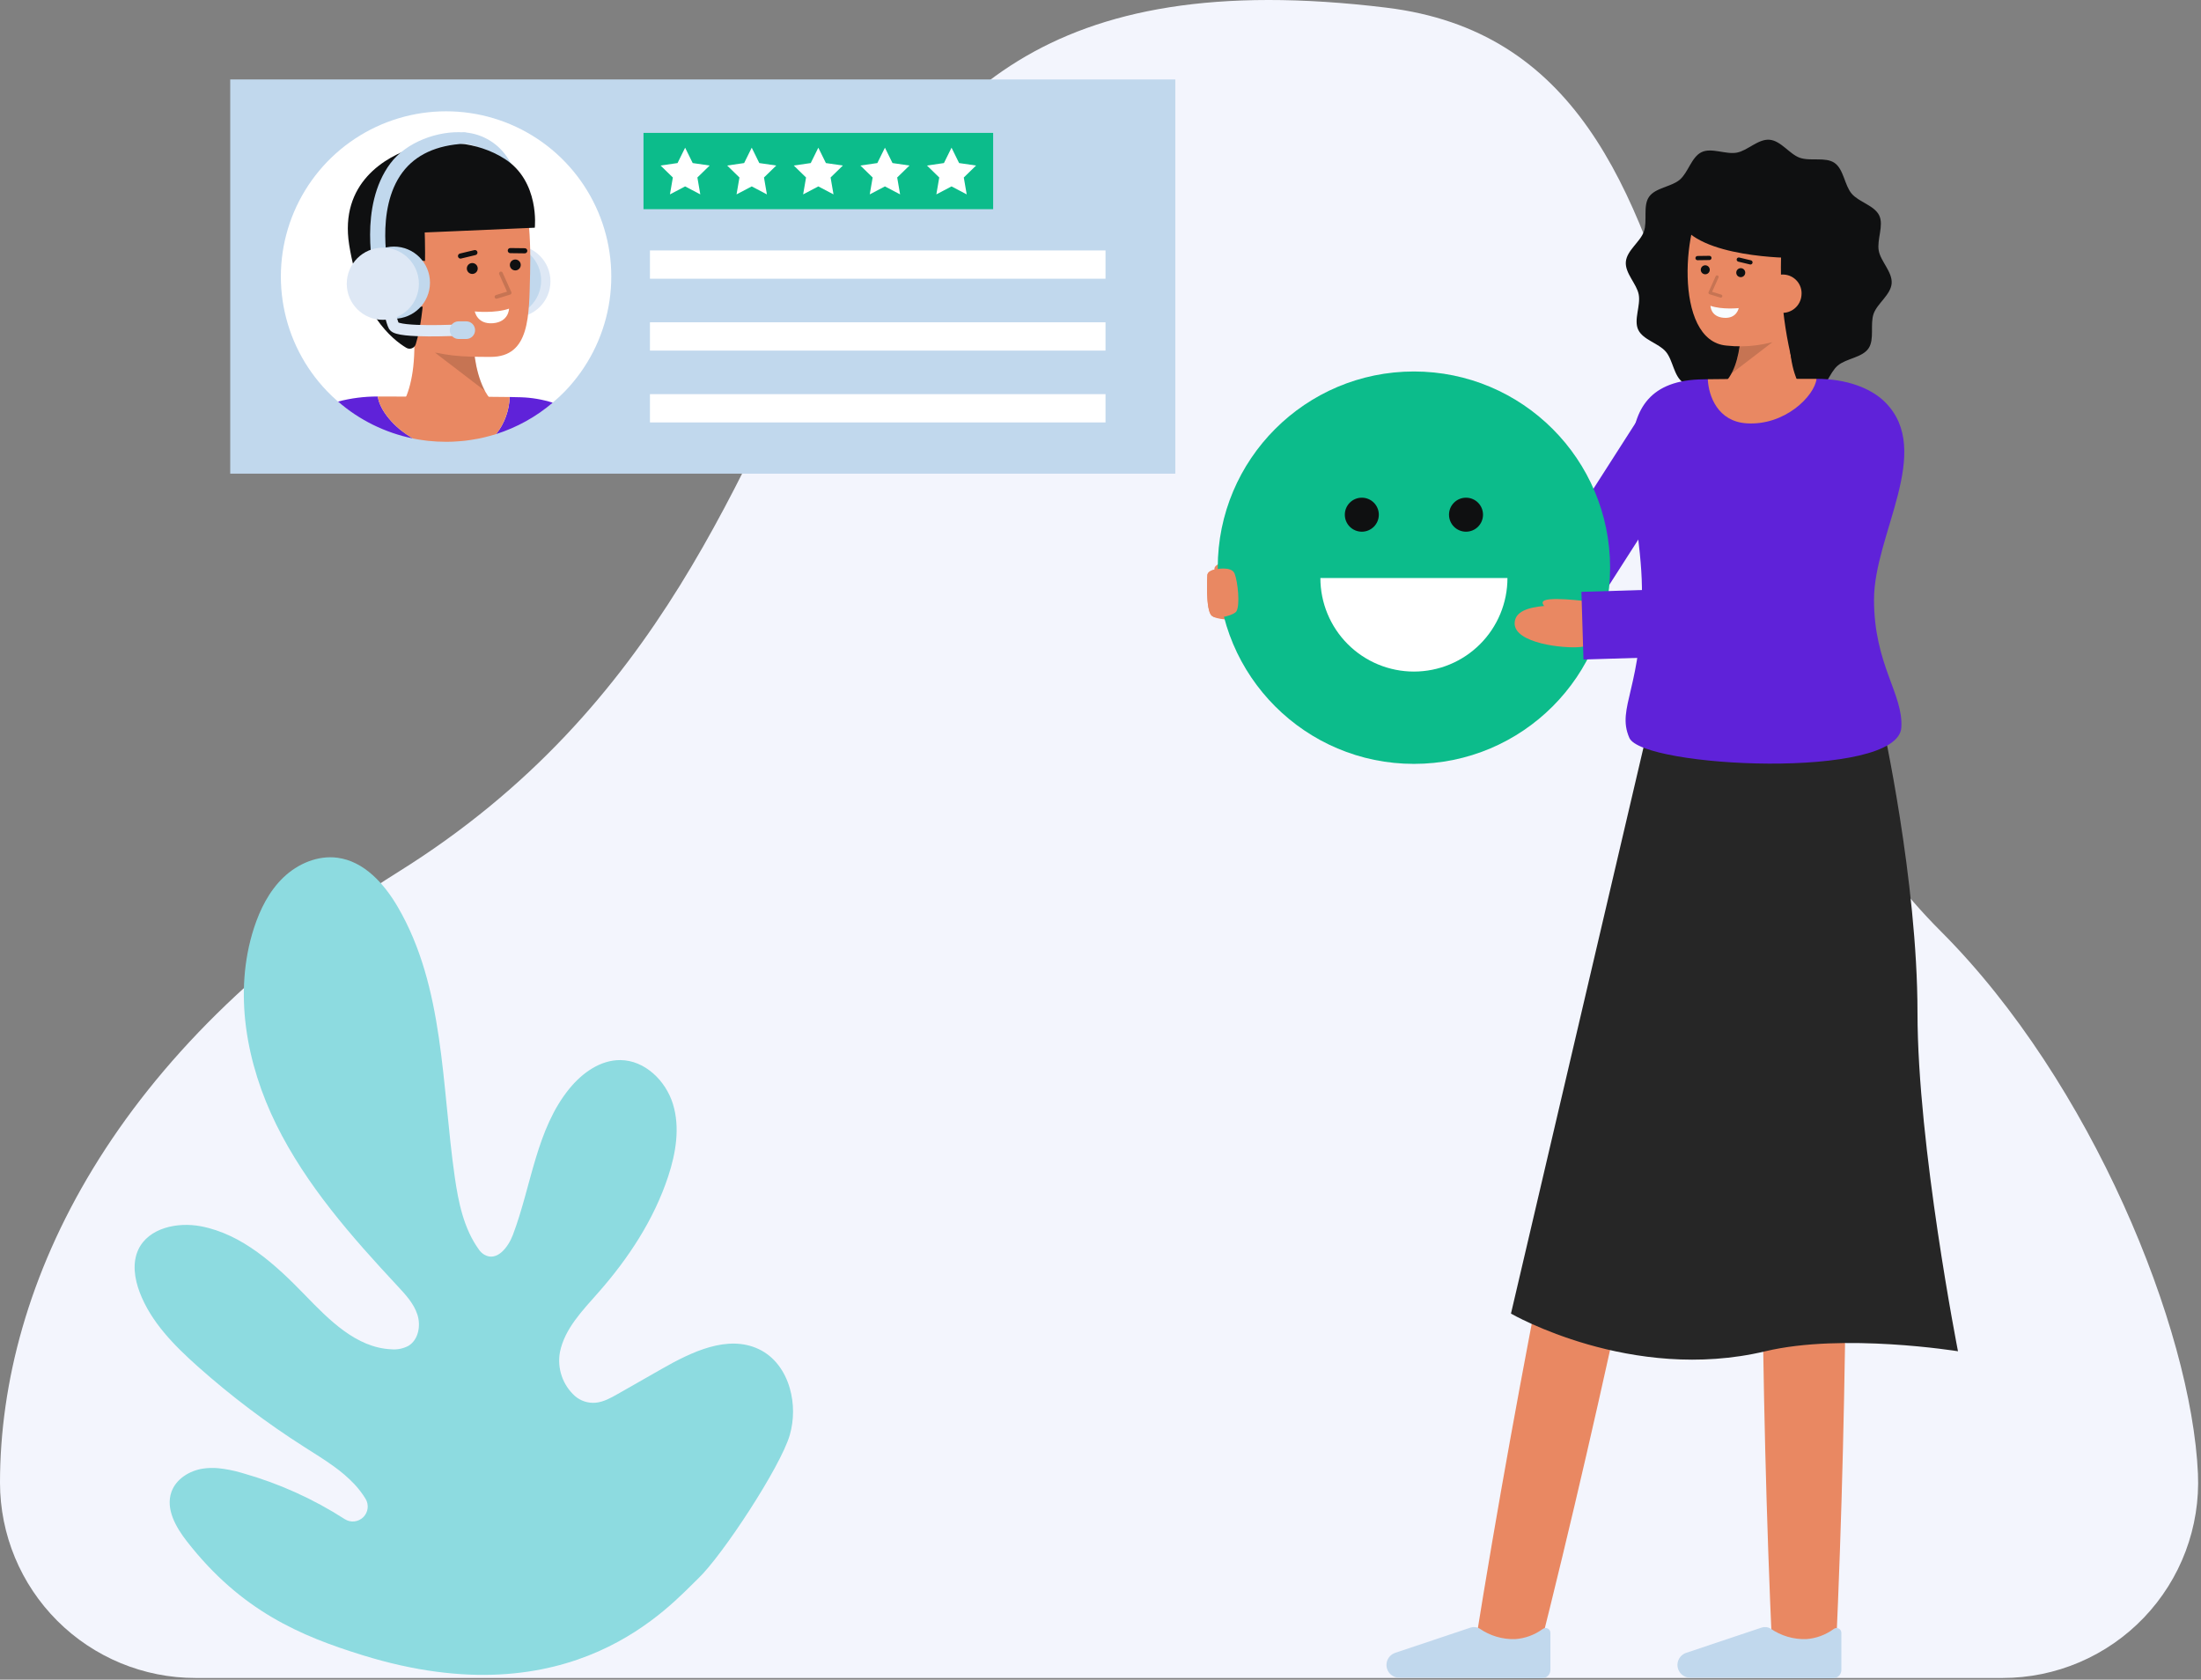 <svg width="709" height="541" viewBox="0 0 709 541" fill="none" xmlns="http://www.w3.org/2000/svg">
<rect x="0" y="0" width="709" height="541" fill="#808080" stroke="none"/>
<g clip-path="url(#clip0_1_2704)">
<path d="M645.1 540.458C653.605 540.458 662.022 538.735 669.844 535.394C677.665 532.052 684.728 527.161 690.608 521.015C696.487 514.87 701.061 507.597 704.053 499.635C707.046 491.674 708.394 483.189 708.018 474.692C705.946 427.828 673.667 348.439 625.234 300.005C525.8 200.579 567.592 17.228 446.621 2.473C226.257 -24.4 298.651 174.371 128.579 280.654C37.121 337.809 0.006 412.99 0 477.578C0.016 494.267 6.659 510.266 18.469 522.058C30.279 533.85 46.288 540.468 62.977 540.458H645.1Z" fill="#F3F5FD"/>
<path d="M527.4 264.779C507.45 352.667 489.385 441.146 475.129 530.147L495.169 534.269C517.2 446.869 535.527 358.442 551.887 269.816L527.4 264.779Z" fill="#E98862"/>
<path d="M568.642 270.223C566.81 357.536 566.942 445.044 570.913 532.298H591.372C595.341 445.045 595.472 357.535 593.642 270.223H568.642Z" fill="#E98862"/>
<path d="M544.443 540.364C543.878 540.361 543.32 540.242 542.803 540.014C542.287 539.786 541.823 539.454 541.44 539.039C541.058 538.623 540.765 538.133 540.58 537.6C540.396 537.066 540.323 536.5 540.367 535.937C540.428 535.157 540.71 534.41 541.181 533.784C541.653 533.159 542.293 532.682 543.026 532.408L567.468 524.221C567.942 524.064 568.444 524.012 568.939 524.067C569.435 524.122 569.913 524.284 570.341 524.541C573.701 526.872 577.72 528.064 581.808 527.941C584.992 527.715 588.049 526.598 590.629 524.718C590.856 524.532 591.131 524.415 591.422 524.379C591.713 524.344 592.008 524.392 592.273 524.518C592.537 524.643 592.761 524.842 592.917 525.09C593.074 525.338 593.157 525.625 593.156 525.918V537.87C593.156 538.223 593.086 538.572 592.951 538.897C592.816 539.223 592.618 539.519 592.368 539.767C592.118 540.016 591.821 540.213 591.495 540.347C591.169 540.481 590.82 540.549 590.467 540.548L544.443 540.364Z" fill="#C1D8ED"/>
<path d="M450.71 540.364C450.145 540.361 449.587 540.242 449.07 540.014C448.554 539.786 448.089 539.454 447.707 539.039C447.324 538.623 447.031 538.134 446.847 537.6C446.662 537.066 446.589 536.5 446.633 535.937C446.694 535.157 446.977 534.41 447.448 533.785C447.919 533.16 448.559 532.682 449.292 532.408L473.735 524.221C474.208 524.064 474.71 524.012 475.206 524.067C475.702 524.122 476.18 524.284 476.607 524.541C479.967 526.872 483.987 528.064 488.075 527.941C491.259 527.715 494.315 526.598 496.895 524.718C497.122 524.532 497.397 524.414 497.688 524.379C497.979 524.343 498.274 524.391 498.539 524.517C498.804 524.642 499.028 524.841 499.185 525.089C499.341 525.337 499.424 525.625 499.423 525.918V537.87C499.423 538.223 499.353 538.572 499.218 538.897C499.083 539.223 498.885 539.519 498.635 539.767C498.385 540.016 498.088 540.213 497.762 540.347C497.436 540.481 497.087 540.549 496.734 540.548L450.71 540.364Z" fill="#C1D8ED"/>
<path d="M606.316 232.528C606.316 232.528 617.675 283.399 617.675 326.182C617.675 368.965 630.719 435.225 630.719 435.225C630.719 435.225 593.752 429.245 568.674 435.225C525.466 445.525 486.723 423.093 486.723 423.093L530.239 237.224L606.316 232.528Z" fill="#262626"/>
<path d="M523.726 84.349C523.426 88.019 527.251 91.434 527.881 94.892C528.533 98.47 526.195 103.014 527.721 106.224C529.268 109.48 534.283 110.537 536.603 113.265C538.923 115.993 539.157 121.114 542.121 123.165C545.043 125.187 549.904 123.612 553.33 124.832C556.641 126.011 559.396 130.332 563.066 130.632C566.736 130.932 570.151 127.107 573.609 126.477C577.186 125.825 581.731 128.163 584.941 126.638C588.197 125.09 589.253 120.075 591.982 117.755C594.711 115.435 599.831 115.201 601.882 112.237C603.905 109.315 602.329 104.454 603.549 101.028C604.728 97.717 609.049 94.962 609.349 91.292C609.649 87.622 605.825 84.207 605.195 80.749C604.543 77.172 606.88 72.627 605.355 69.417C603.808 66.162 598.792 65.105 596.473 62.376C594.154 59.647 593.919 54.527 590.955 52.476C588.033 50.454 583.171 52.029 579.746 50.809C576.435 49.63 573.68 45.309 570.01 45.009C566.34 44.709 562.925 48.533 559.467 49.164C555.889 49.816 551.345 47.478 548.135 49.003C544.879 50.55 543.822 55.566 541.094 57.885C538.366 60.204 533.245 60.439 531.194 63.403C529.172 66.325 530.747 71.187 529.528 74.613C528.347 77.924 524.024 80.68 523.726 84.349Z" fill="#0F1011"/>
<path d="M579.829 124.229C577.849 120.879 575.729 114.389 576.709 102.339L560.729 99.389C560.729 99.389 562.529 118.189 554.519 124.229H579.829Z" fill="#E98862"/>
<path opacity="0.15" d="M557.735 120.321L571 110.156L560.576 110.056C560.277 113.625 559.313 117.106 557.735 120.321Z" fill="black"/>
<path d="M585.766 94.168C584.666 100.558 581.185 106.61 575.552 108.679C569.412 111.123 562.767 112.027 556.197 111.312C538.706 109.893 542.13 70.122 550.426 62.391C558.722 54.66 583.097 59.529 586.073 72.446C587.612 79.127 586.814 88.087 585.766 94.168Z" fill="#E98862"/>
<path d="M560.742 89.27C561.542 89.27 562.191 88.621 562.191 87.821C562.191 87.021 561.542 86.372 560.742 86.372C559.942 86.372 559.293 87.021 559.293 87.821C559.293 88.621 559.942 89.27 560.742 89.27Z" fill="#0F1011"/>
<path d="M549.31 88.343C550.11 88.343 550.759 87.694 550.759 86.894C550.759 86.094 550.11 85.445 549.31 85.445C548.51 85.445 547.861 86.094 547.861 86.894C547.861 87.694 548.51 88.343 549.31 88.343Z" fill="#0F1011"/>
<path d="M546.8 83.808H546.809L550.647 83.757C550.828 83.756 551 83.683 551.127 83.554C551.254 83.426 551.325 83.252 551.324 83.072C551.322 82.891 551.249 82.718 551.121 82.591C550.992 82.464 550.819 82.394 550.638 82.395H550.629L546.791 82.447C546.615 82.455 546.449 82.531 546.328 82.658C546.206 82.786 546.139 82.956 546.14 83.132C546.141 83.308 546.211 83.477 546.334 83.603C546.457 83.729 546.624 83.802 546.8 83.808Z" fill="#0F1011"/>
<path d="M563.867 85.193C564.034 85.194 564.196 85.133 564.321 85.022C564.446 84.911 564.526 84.758 564.546 84.591C564.565 84.425 564.523 84.258 564.427 84.121C564.331 83.984 564.188 83.887 564.025 83.849L560.239 82.942C560.066 82.907 559.886 82.941 559.737 83.035C559.589 83.131 559.482 83.28 559.441 83.451C559.4 83.623 559.428 83.804 559.518 83.956C559.607 84.108 559.753 84.219 559.923 84.266L563.708 85.174C563.76 85.186 563.813 85.192 563.867 85.193Z" fill="#0F1011"/>
<path d="M560.082 99.233C560.082 99.233 554.734 99.802 550.982 98.495C550.982 98.495 551.014 102.018 555.247 102.361C559.48 102.704 560.082 99.233 560.082 99.233Z" fill="#F8FCFF"/>
<path d="M573.984 77.627C572.934 92.601 574.582 107.642 578.85 122.034C578.85 122.034 591.043 101.009 592.929 83.503C594.696 67.093 582.596 57.416 574.429 55.596C543.378 48.682 541.143 71.364 541.143 71.364C546.8 83.127 577.349 83.076 577.349 83.076" fill="#0F1011"/>
<path d="M568.064 94.059C567.989 94.868 568.075 95.684 568.318 96.46C568.561 97.235 568.955 97.955 569.478 98.577C570 99.199 570.641 99.712 571.363 100.084C572.085 100.457 572.874 100.683 573.684 100.748C574.494 100.814 575.309 100.718 576.082 100.467C576.855 100.215 577.57 99.813 578.186 99.283C578.802 98.754 579.307 98.107 579.671 97.38C580.036 96.654 580.253 95.863 580.309 95.052C580.388 94.245 580.304 93.431 580.062 92.657C579.82 91.884 579.425 91.167 578.9 90.549C578.375 89.932 577.731 89.426 577.007 89.062C576.282 88.699 575.492 88.485 574.683 88.433C570.3 88.294 568.338 90.678 568.064 94.059Z" fill="#E98862"/>
<g opacity="0.15">
<path d="M554.317 95.863C554.437 95.863 554.552 95.82 554.643 95.742C554.734 95.663 554.793 95.555 554.811 95.437C554.829 95.318 554.803 95.198 554.739 95.096C554.675 94.995 554.577 94.92 554.463 94.885L551.515 93.985L553.573 89.393C553.6 89.333 553.615 89.268 553.617 89.203C553.618 89.137 553.607 89.072 553.584 89.01C553.561 88.949 553.525 88.893 553.48 88.845C553.435 88.797 553.381 88.759 553.321 88.732C553.261 88.705 553.196 88.69 553.131 88.689C553.065 88.687 553 88.698 552.938 88.721C552.877 88.745 552.821 88.78 552.773 88.825C552.725 88.87 552.687 88.924 552.66 88.984L550.371 94.093C550.342 94.158 550.327 94.228 550.327 94.299C550.327 94.37 550.343 94.44 550.372 94.504C550.401 94.569 550.444 94.627 550.497 94.674C550.551 94.72 550.613 94.755 550.681 94.776L554.17 95.843C554.218 95.857 554.267 95.864 554.317 95.863Z" fill="black"/>
</g>
<path d="M409.1 183.38C409.1 183.38 400.891 179.391 394.726 180.921C388.561 182.451 391.45 185.106 395.936 186.05C400.422 186.994 410.279 188.529 410.279 188.529" fill="#E98862"/>
<path d="M404.305 183.192C404.305 183.192 389.087 181.592 388.928 185.254C388.928 185.254 388.262 196.554 390.328 198.297C393.449 200.933 408.908 198.869 408.908 198.869L404.305 183.192Z" fill="#E98862"/>
<path d="M444.534 201.857H504.013C505.774 201.857 507.507 201.414 509.052 200.569C510.597 199.724 511.905 198.504 512.855 197.021L550.437 138.353L532.753 127.025L498.27 180.857H444.534V201.857Z" fill="#5F22D9"/>
<path d="M524.848 237.645C529.037 247.275 611.367 251.275 612.467 234.335C613.167 223.555 603.667 214.145 603.667 193.135C603.667 172.125 622.997 145.295 607.247 129.545C602.676 124.975 594.786 122.025 585.167 122.015C584.446 127.625 550.386 127.645 550.126 122.145C548.826 122.165 547.816 122.185 547.187 122.215C514.006 123.645 528.587 161.405 528.906 189.145C529.3 221.605 520.527 227.725 524.848 237.645Z" fill="#5F22D9"/>
<path d="M550.127 122.145C550.387 127.645 553.377 135.735 562.607 136.345C574.907 137.155 584.447 127.625 585.168 122.015H585.137C573.027 122.015 557.188 122.035 550.127 122.145Z" fill="#E98862"/>
<path d="M455.46 246.036C490.361 246.036 518.653 217.744 518.653 182.843C518.653 147.942 490.361 119.65 455.46 119.65C420.559 119.65 392.267 147.942 392.267 182.843C392.267 217.744 420.559 246.036 455.46 246.036Z" fill="#0CBC8B"/>
<path d="M390.333 198.3C390.614 198.523 390.927 198.701 391.263 198.827C393.056 199.198 397.578 198.116 398.303 196.861C399.483 194.821 398.75 187.447 397.709 184.771C396.733 182.271 391.867 183.318 391.227 183.436C391.207 183.444 391.187 183.449 391.166 183.452C389.84 183.816 388.966 184.384 388.929 185.258C388.929 185.258 388.259 196.549 390.333 198.3Z" fill="#E98862"/>
<path d="M522.813 205.118C522.813 205.118 520.4 191.964 511.1 194.253C505.229 195.698 488.167 193.119 487.907 200.659C487.682 207.201 503.707 208.944 509.007 208.399C513.762 207.91 522.813 205.118 522.813 205.118Z" fill="#E98862"/>
<path d="M514.506 194.108C514.506 194.108 500.664 192.066 497.571 193.38C494.833 194.544 501.571 198.18 501.571 198.18L514.506 194.108Z" fill="#E98862"/>
<path d="M510.078 212.422L571.958 210.536C573.89 210.477 575.771 209.906 577.409 208.88C579.048 207.855 580.384 206.413 581.282 204.702L611.832 146.447L592.522 136.32L564.929 188.935L509.414 190.627L510.078 212.422Z" fill="#5F22D9"/>
<path d="M472.242 171.256C475.267 171.256 477.72 168.803 477.72 165.778C477.72 162.753 475.267 160.3 472.242 160.3C469.217 160.3 466.764 162.753 466.764 165.778C466.764 168.803 469.217 171.256 472.242 171.256Z" fill="#0F1011"/>
<path d="M438.678 171.256C441.703 171.256 444.156 168.803 444.156 165.778C444.156 162.753 441.703 160.3 438.678 160.3C435.653 160.3 433.2 162.753 433.2 165.778C433.2 168.803 435.653 171.256 438.678 171.256Z" fill="#0F1011"/>
<path d="M425.33 186.174C425.33 190.131 426.109 194.049 427.624 197.704C429.138 201.36 431.357 204.681 434.155 207.479C436.953 210.277 440.274 212.496 443.93 214.011C447.585 215.525 451.503 216.304 455.46 216.304C459.417 216.304 463.335 215.525 466.99 214.011C470.646 212.496 473.967 210.277 476.765 207.479C479.563 204.681 481.782 201.36 483.296 197.704C484.811 194.049 485.59 190.131 485.59 186.174H425.33Z" fill="white"/>
<path d="M378.597 25.59H74.163V152.558H378.597V25.59Z" fill="#C1D8ED"/>
<path d="M143.7 35.849C133.26 35.849 123.05 38.92 114.341 44.678C105.633 50.437 98.81 58.63 94.722 68.236C90.634 77.843 89.462 88.44 91.351 98.708C93.239 108.976 98.106 118.462 105.345 125.985C106.365 127.045 107.428 128.062 108.535 129.036C117.913 137.292 131.407 140.2 144.889 140.2C159.952 140.2 172.363 136.034 182.039 125.969C189.277 118.448 194.144 108.965 196.033 98.699C197.923 88.433 196.752 77.838 192.665 68.233C188.579 58.628 181.758 50.437 173.052 44.678C164.346 38.92 154.138 35.85 143.7 35.849Z" fill="white"/>
<path d="M356.114 80.663H209.366V89.778H356.114V80.663Z" fill="white"/>
<path d="M356.114 103.806H209.366V112.921H356.114V103.806Z" fill="white"/>
<path d="M356.114 126.949H209.366V136.064H356.114V126.949Z" fill="white"/>
<path d="M167.749 127.955C166.992 127.931 165.758 127.896 164.186 127.873C164.036 132.206 162.519 136.38 159.853 139.799C166.527 137.667 172.713 134.234 178.053 129.699C174.715 128.647 171.247 128.06 167.749 127.955ZM121.757 128.025C121.754 128.022 121.752 128.017 121.752 128.013C121.752 128.008 121.754 128.004 121.757 128.001C121.722 127.907 121.698 127.81 121.687 127.71C117.367 127.691 113.064 128.24 108.887 129.341C115.775 135.304 124.081 139.395 133.007 141.22C126.66 137.552 122.432 132.031 121.757 128.025Z" fill="#5F22D9"/>
<path d="M164.186 127.873C164.036 132.206 162.519 136.38 159.853 139.799C159.841 139.799 159.83 139.811 159.818 139.811C159.271 139.986 158.723 140.149 158.176 140.3C157.976 140.358 157.792 140.4 157.605 140.452C157.058 140.603 156.522 140.743 155.975 140.871C155.369 141.011 154.763 141.139 154.158 141.271C153.343 141.434 152.527 141.571 151.7 141.69C151.188 141.772 150.664 141.853 150.14 141.911C150.012 141.923 149.884 141.946 149.74 141.958C149.227 142.016 148.726 142.058 148.202 142.098C147.527 142.168 146.828 142.214 146.141 142.238L145.314 142.272C144.778 142.284 144.231 142.296 143.695 142.296C141.781 142.296 139.868 142.196 137.965 141.996C137.627 141.961 137.278 141.914 136.94 141.868C136.602 141.822 136.265 141.786 135.927 141.728C135.671 141.693 135.403 141.658 135.135 141.612C134.867 141.566 134.587 141.518 134.308 141.472C133.889 141.402 133.469 141.32 133.05 141.239C133.038 141.239 133.015 141.227 133.003 141.227C126.656 137.559 122.428 132.038 121.753 128.032C121.75 128.029 121.748 128.025 121.748 128.02C121.748 128.016 121.75 128.011 121.753 128.008C121.723 127.913 121.704 127.816 121.695 127.717H121.741C136.408 127.71 155.614 127.745 164.186 127.873Z" fill="#E98862"/>
<path d="M165.694 102.238C172.112 102.238 177.314 97.035 177.314 90.618C177.314 84.2 172.112 78.998 165.694 78.998C159.276 78.998 154.074 84.2 154.074 90.618C154.074 97.035 159.276 102.238 165.694 102.238Z" fill="#DEE8F5"/>
<path d="M167.718 91.973C168.151 91.889 168.554 91.688 168.881 91.392C169.209 91.096 169.45 90.716 169.577 90.293C169.877 89.286 173.083 65.606 163.812 51.339C162.332 48.884 160.29 46.816 157.854 45.306C155.417 43.795 152.657 42.886 149.8 42.653C149.16 42.587 148.521 42.778 148.022 43.183C147.522 43.588 147.205 44.175 147.138 44.815C147 46.147 147.968 46.127 149.3 46.265C155.765 46.934 156.744 49.473 159.778 54.028C167.959 66.309 165.003 88.669 164.936 88.894C164.844 89.199 164.813 89.519 164.845 89.836C164.876 90.153 164.97 90.46 165.121 90.741C165.271 91.021 165.476 91.269 165.722 91.471C165.969 91.672 166.253 91.823 166.558 91.915C166.934 92.029 167.332 92.049 167.718 91.973Z" fill="#C1D8ED"/>
<path d="M162.694 101.964C169.112 101.964 174.314 96.762 174.314 90.344C174.314 83.927 169.112 78.724 162.694 78.724C156.276 78.724 151.074 83.927 151.074 90.344C151.074 96.762 156.276 101.964 162.694 101.964Z" fill="#C1D8ED"/>
<path d="M125.9 134.6C125.9 134.6 135.275 129.629 133.182 104.1L152.552 100.508C152.552 100.508 150.375 123.397 160.175 130.664L125.9 134.6Z" fill="#E98862"/>
<g opacity="0.15">
<path d="M156.2 125.878L140.108 113.567L152.747 113.436C153.113 117.762 154.284 121.982 156.2 125.878Z" fill="black"/>
</g>
<path d="M122.186 94.2C123.527 101.945 127.754 109.28 134.586 111.782C142.697 114.752 148.704 114.953 158.056 114.953C170.816 114.953 170.395 101.644 170.756 88.233C171.116 74.769 170.045 60.325 165.002 55.633C154.934 46.268 125.388 52.199 121.794 67.863C119.933 75.965 120.91 86.827 122.186 94.2Z" fill="#E98862"/>
<path d="M152.132 88.233C153.102 88.233 153.888 87.447 153.888 86.477C153.888 85.507 153.102 84.721 152.132 84.721C151.162 84.721 150.376 85.507 150.376 86.477C150.376 87.447 151.162 88.233 152.132 88.233Z" fill="#0F1011"/>
<path d="M165.992 87.096C166.962 87.096 167.748 86.31 167.748 85.34C167.748 84.37 166.962 83.584 165.992 83.584C165.022 83.584 164.236 84.37 164.236 85.34C164.236 86.31 165.022 87.096 165.992 87.096Z" fill="#0F1011"/>
<path d="M169.036 81.6H169.026L164.372 81.542C164.264 81.541 164.157 81.518 164.057 81.476C163.957 81.433 163.867 81.371 163.791 81.294C163.716 81.216 163.656 81.124 163.616 81.024C163.575 80.923 163.556 80.815 163.557 80.707C163.557 80.598 163.578 80.49 163.621 80.39C163.663 80.29 163.725 80.199 163.802 80.123C163.88 80.047 163.973 79.988 164.074 79.948C164.175 79.908 164.283 79.889 164.392 79.892L169.046 79.95C169.265 79.951 169.474 80.04 169.628 80.195C169.782 80.351 169.867 80.561 169.866 80.78C169.865 80.999 169.776 81.208 169.621 81.362C169.465 81.516 169.255 81.601 169.036 81.6Z" fill="#0F1011"/>
<path d="M148.341 83.294C148.139 83.294 147.944 83.22 147.793 83.085C147.642 82.951 147.545 82.766 147.521 82.565C147.498 82.364 147.548 82.162 147.664 81.996C147.779 81.83 147.951 81.712 148.148 81.665L152.737 80.565C152.845 80.531 152.959 80.519 153.071 80.531C153.184 80.542 153.293 80.577 153.392 80.633C153.49 80.688 153.576 80.764 153.645 80.854C153.713 80.944 153.762 81.048 153.788 81.158C153.815 81.268 153.819 81.382 153.799 81.494C153.78 81.605 153.737 81.712 153.675 81.806C153.612 81.901 153.531 81.981 153.436 82.043C153.341 82.105 153.235 82.146 153.123 82.165L148.534 83.265C148.471 83.282 148.406 83.292 148.341 83.294Z" fill="#0F1011"/>
<path d="M136.54 68C137.908 94.149 135.349 106.3 133.926 110.858C133.832 111.158 133.672 111.433 133.456 111.662C133.24 111.891 132.976 112.069 132.682 112.18C132.388 112.292 132.072 112.336 131.759 112.308C131.445 112.28 131.143 112.181 130.873 112.019C126.319 109.313 115.973 100.876 112.473 78.819C109.345 59.054 124.061 50.335 133.784 47.426C142.166 44.919 153.526 45.403 162.566 51.162C173.952 58.416 172.271 73.34 172.271 73.34C158.457 73.977 128.941 75.203 128.941 75.203" fill="#0F1011"/>
<path d="M142.994 90.776C143.145 92.739 142.512 94.681 141.234 96.179C139.957 97.677 138.138 98.608 136.176 98.769C134.214 98.93 132.268 98.307 130.764 97.038C129.26 95.768 128.319 93.954 128.148 91.993C128.051 91.015 128.152 90.028 128.445 89.089C128.737 88.151 129.216 87.282 129.852 86.532C130.487 85.783 131.268 85.169 132.145 84.728C133.023 84.286 133.981 84.026 134.962 83.962C140.27 83.788 142.658 86.676 142.994 90.776Z" fill="#E98862"/>
<g opacity="0.15">
<path d="M159.931 96.221C159.785 96.222 159.645 96.17 159.534 96.075C159.424 95.98 159.351 95.849 159.329 95.705C159.308 95.561 159.339 95.414 159.416 95.291C159.494 95.168 159.614 95.077 159.753 95.035L163.326 93.935L160.826 88.369C160.786 88.296 160.761 88.215 160.753 88.132C160.745 88.049 160.755 87.965 160.781 87.885C160.807 87.806 160.85 87.733 160.906 87.671C160.961 87.609 161.03 87.559 161.106 87.524C161.182 87.49 161.264 87.471 161.348 87.47C161.431 87.469 161.514 87.485 161.591 87.517C161.668 87.55 161.738 87.598 161.795 87.658C161.853 87.719 161.897 87.79 161.926 87.869L164.707 94.061C164.743 94.139 164.762 94.225 164.763 94.311C164.763 94.397 164.745 94.482 164.709 94.561C164.674 94.639 164.622 94.71 164.556 94.766C164.491 94.823 164.415 94.865 164.332 94.889L160.103 96.189C160.047 96.208 159.99 96.219 159.931 96.221Z" fill="black"/>
</g>
<path d="M152.945 100.312C152.945 100.312 159.43 100.996 163.975 99.412C163.975 99.412 163.939 103.683 158.808 104.104C153.677 104.525 152.945 100.312 152.945 100.312Z" fill="white"/>
<path d="M123.438 90.582C123.473 90.575 123.509 90.568 123.544 90.559C124.169 90.408 124.708 90.016 125.044 89.467C125.379 88.919 125.483 88.26 125.333 87.635C125.286 87.435 120.645 67.55 129.642 55.519C133.884 49.844 140.619 46.735 149.672 46.274C150.991 46.211 152.038 46.282 151.972 44.942C151.911 44.311 151.616 43.725 151.145 43.299C150.675 42.874 150.062 42.639 149.428 42.642C141.093 42.017 130.896 45.735 125.748 52.63C115.391 66.503 120.403 87.868 120.622 88.772C120.769 89.378 121.143 89.904 121.667 90.241C122.192 90.578 122.826 90.7 123.438 90.582Z" fill="#C1D8ED"/>
<path d="M126.889 102.664C133.307 102.664 138.509 97.462 138.509 91.044C138.509 84.626 133.307 79.424 126.889 79.424C120.471 79.424 115.269 84.626 115.269 91.044C115.269 97.462 120.471 102.664 126.889 102.664Z" fill="#C1D8ED"/>
<path d="M123.319 103.013C129.737 103.013 134.939 97.811 134.939 91.393C134.939 84.975 129.737 79.773 123.319 79.773C116.901 79.773 111.699 84.975 111.699 91.393C111.699 97.811 116.901 103.013 123.319 103.013Z" fill="#DEE8F5"/>
<path d="M124.723 97.526C124.723 97.526 126.223 103.936 126.889 105.026C128.289 107.347 148.155 106.299 148.155 106.299" stroke="#DEE8F5" stroke-width="3.637" stroke-linecap="round" stroke-linejoin="round"/>
<path d="M147.729 109.186H150.192C151.762 109.186 153.035 107.913 153.035 106.343C153.035 104.773 151.762 103.5 150.192 103.5H147.729C146.159 103.5 144.886 104.773 144.886 106.343C144.886 107.913 146.159 109.186 147.729 109.186Z" fill="#C1D8ED"/>
<path d="M207.286 67.375L319.921 67.375V42.803L207.286 42.803V67.375Z" fill="#0CBC8B"/>
<path d="M225.584 62.609L220.697 60.039L215.806 62.609L216.742 57.168L212.786 53.313L218.251 52.521L220.697 47.569L223.137 52.521L228.603 53.313L224.648 57.168L225.584 62.609Z" fill="white"/>
<path d="M247.038 62.609L242.151 60.039L237.26 62.609L238.196 57.168L234.24 53.313L239.705 52.521L242.151 47.569L244.591 52.521L250.058 53.313L246.102 57.168L247.038 62.609Z" fill="white"/>
<path d="M268.492 62.609L263.605 60.039L258.714 62.609L259.65 57.168L255.694 53.313L261.159 52.521L263.605 47.569L266.045 52.521L271.512 53.313L267.556 57.168L268.492 62.609Z" fill="white"/>
<path d="M289.946 62.609L285.059 60.039L280.168 62.609L281.104 57.168L277.148 53.313L282.613 52.521L285.059 47.569L287.499 52.521L292.966 53.313L289.01 57.168L289.946 62.609Z" fill="white"/>
<path d="M311.4 62.609L306.513 60.039L301.622 62.609L302.558 57.168L298.602 53.313L304.067 52.521L306.513 47.569L308.953 52.521L314.42 53.313L310.464 57.168L311.4 62.609Z" fill="white"/>
<path d="M116.769 533.109C96.963 526.971 77.747 518.95 60.238 496.5C56.645 491.9 53.269 486.006 55.238 480.5C56.72 476.356 61.007 473.7 65.363 473.023C66.986 472.787 68.63 472.742 70.263 472.889C70.271 472.889 70.279 472.889 70.282 472.889C72.792 473.146 75.274 473.633 77.695 474.343L78.387 474.543C89.943 477.828 100.951 482.799 111.056 489.297C111.972 489.881 113.058 490.139 114.138 490.027C115.219 489.915 116.23 489.441 117.007 488.682C117.783 487.923 118.28 486.923 118.416 485.845C118.552 484.768 118.32 483.676 117.756 482.747C116.725 481.063 115.526 479.488 114.176 478.047C112.186 475.965 110.005 474.074 107.662 472.398C104.549 470.126 101.226 468.098 97.975 466.024C85.889 458.327 74.439 449.674 63.735 440.149C56.095 433.343 48.623 425.79 44.992 416.222C43.323 411.822 42.564 406.748 44.554 402.484C47.838 395.484 57.141 393.522 64.748 394.975C78.078 397.528 88.727 407.299 98.17 417.038C106.001 425.131 114.77 434.092 126.026 434.589C127.944 434.769 129.872 434.382 131.573 433.477C134.782 431.533 135.607 427.029 134.464 423.453C133.321 419.877 130.673 417.02 128.117 414.275C113.267 398.343 98.652 381.769 89.009 362.247C79.366 342.725 75.094 319.676 81.795 298.947C83.76 292.888 86.712 286.992 91.317 282.59C95.922 278.188 102.38 275.427 108.702 276.27C117.315 277.404 123.802 284.67 128.166 292.178C143.166 317.932 142.249 349.486 146.474 378.987C147.657 387.245 149.374 395.716 154.294 402.514C154.748 403.168 155.336 403.716 156.02 404.123C160.068 406.467 163.701 401.741 165.22 397.73C171.22 381.861 172.72 363.713 183.463 350.579C187.563 345.579 193.363 341.4 199.827 341.441C207.727 341.495 214.482 348.09 216.786 355.641C219.09 363.192 217.711 371.397 215.243 378.896C210.661 392.802 202.449 405.296 192.772 416.275C187.672 422.075 181.901 427.931 180.372 435.494C179.903 438.065 180.1 440.713 180.942 443.186C181.784 445.66 183.245 447.877 185.185 449.628C186.092 450.417 187.148 451.017 188.291 451.39C189.434 451.764 190.641 451.904 191.839 451.803C194.431 451.566 196.775 450.244 199.039 448.959C199.988 448.419 200.939 447.871 201.896 447.334C205.669 445.186 209.443 443.035 213.218 440.881C222.813 435.407 234.399 429.814 244.393 434.528C249.498 436.938 252.835 441.677 254.406 447.114C255.813 452.049 255.813 457.279 254.406 462.214C251.429 472.477 232.665 501.036 224.926 508.401C215.882 517 184.537 554.112 116.769 533.109Z" fill="#8DDBE0"/>
</g>
<defs>
<clipPath id="clip0_1_2704">
<rect width="708.076" height="540.551" fill="white"/>
</clipPath>
</defs>
</svg>
